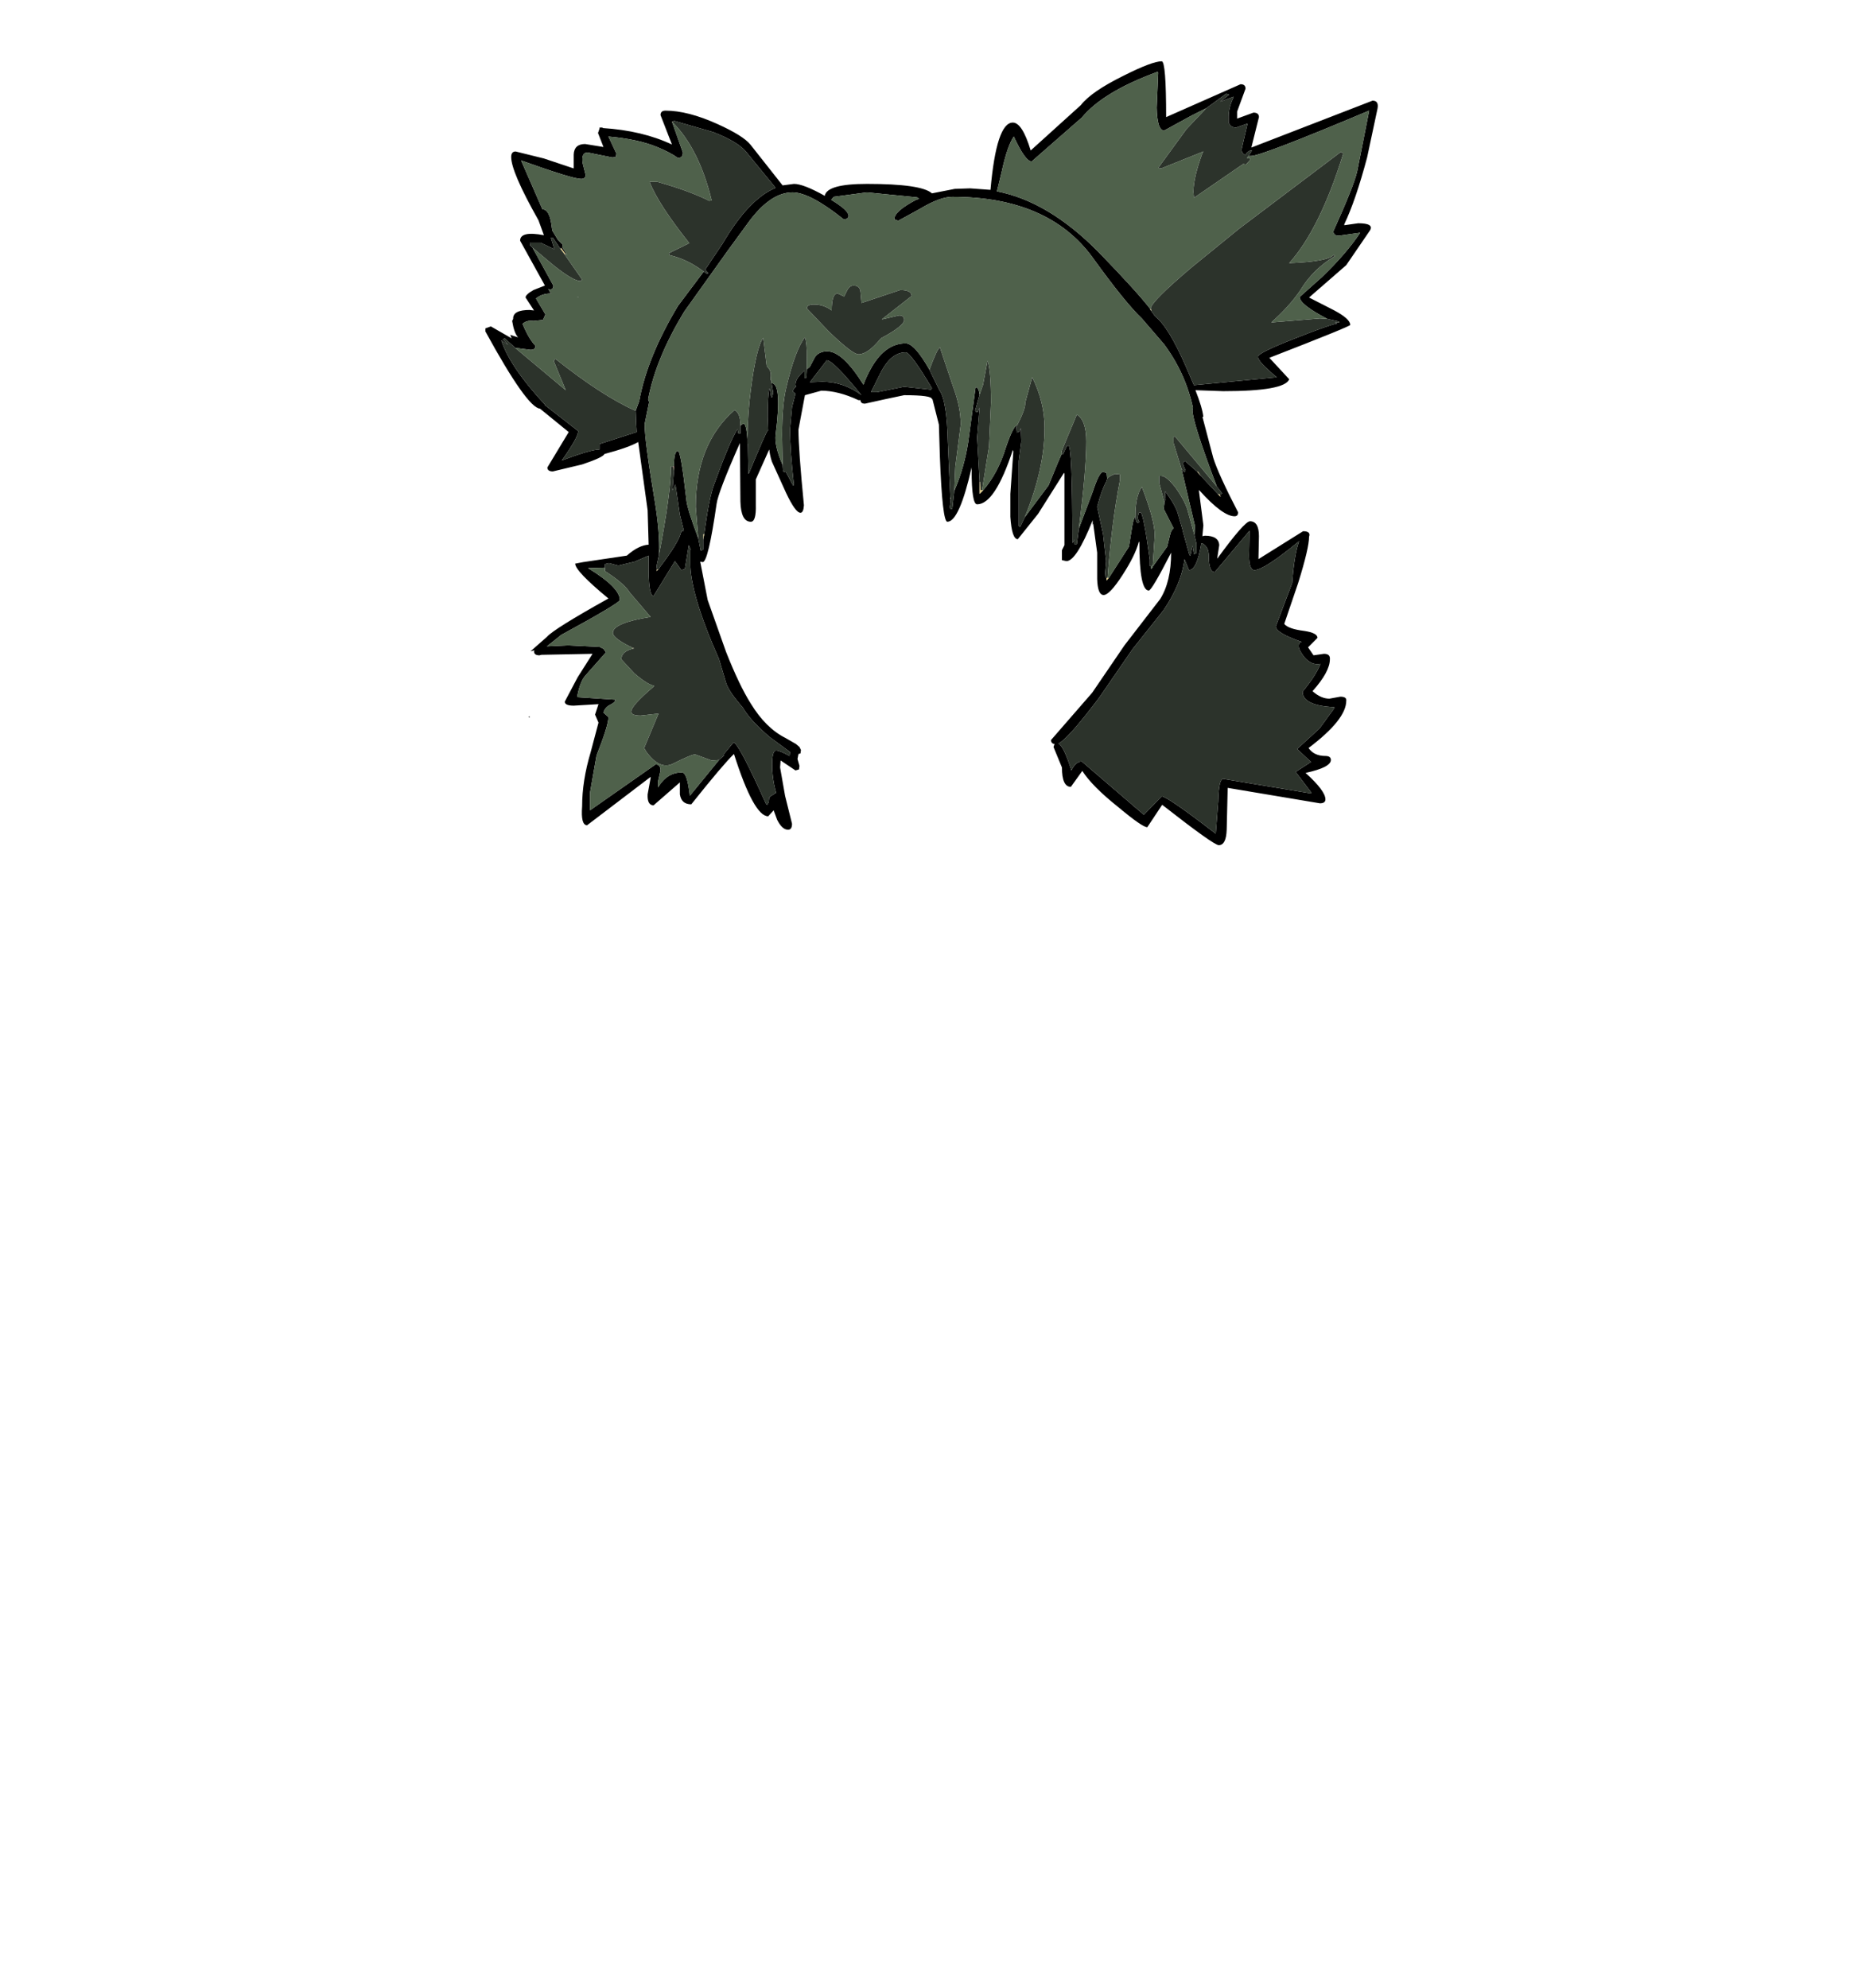 <?xml version="1.0" encoding="UTF-8"?>
<svg xmlns="http://www.w3.org/2000/svg" xmlns:xlink="http://www.w3.org/1999/xlink" width="296px" height="318px" viewBox="0 0 296 318" version="1.1">
<g id="surface1">
<path style=" stroke:none;fill-rule:evenodd;fill:rgb(0%,0%,0%);fill-opacity:1;" d="M 120.055 23.117 L 125.215 29.656 L 127.039 29.418 C 128.047 29.418 129.688 30.055 131.965 31.328 C 132.176 30.055 134.426 29.418 138.711 29.418 C 144.535 29.418 148 29.922 149.113 30.93 L 152.762 30.215 L 155.223 30.133 L 158.48 30.371 C 159.113 23.199 160.305 19.609 162.051 19.609 C 163.059 19.609 164.012 21.098 164.91 24.074 L 172.93 16.82 C 174.039 15.387 176.316 13.816 179.758 12.117 C 182.824 10.574 184.863 9.805 185.871 9.805 C 186.344 9.805 186.582 12.781 186.582 18.734 L 198.492 13.473 C 199.023 13.473 199.285 13.711 199.285 14.191 L 197.938 17.855 L 197.938 18.973 L 200.555 18.016 C 201.137 18.016 201.43 18.254 201.43 18.734 L 200.238 23.516 L 200.238 23.598 L 219.609 16.102 C 220.297 16.102 220.562 16.527 220.402 17.379 L 218.738 25.191 C 217.52 29.762 216.301 33.324 215.086 35.875 L 215.086 36.031 L 217.309 35.715 C 219 35.715 219.637 36.086 219.215 36.832 L 215.402 42.41 L 209.449 47.594 L 213.496 49.664 C 215.191 50.57 216.039 51.34 216.039 51.977 C 216.039 52.137 211.723 53.891 203.098 57.238 L 206.273 60.668 C 205.797 61.941 202.277 62.578 195.715 62.578 L 191.27 62.422 C 192.008 64.281 192.434 65.715 192.539 66.727 L 192.379 66.645 L 194.125 73.262 C 194.656 74.961 195.977 77.859 198.094 81.953 C 198.094 82.375 197.91 82.59 197.539 82.59 C 196.27 82.59 194.391 81.207 191.902 78.445 L 191.824 78.445 L 192.539 84.023 L 192.379 85.777 L 192.777 85.699 C 194.258 85.699 195.027 86.203 195.078 87.211 L 194.762 89.285 L 194.762 89.367 C 197.672 85.379 199.418 83.387 200 83.387 C 200.953 83.387 201.43 84.184 201.43 85.777 L 201.352 89.445 L 208.496 84.98 C 209.344 84.98 209.66 85.273 209.449 85.859 C 209.449 87.078 208.867 89.551 207.703 93.273 L 205.48 99.809 C 205.902 100.34 206.961 100.711 208.652 100.926 C 210.082 101.137 210.797 101.508 210.797 102.039 L 209.289 103.555 L 210.164 104.832 L 211.828 104.59 C 212.52 104.59 212.836 104.883 212.781 105.469 C 212.781 106.797 211.855 108.496 210.004 110.57 C 210.902 111.367 211.805 111.766 212.703 111.766 L 214.449 111.449 C 215.137 111.449 215.457 111.66 215.402 112.086 C 215.402 114.105 213.391 116.629 209.367 119.66 C 209.949 120.508 210.852 120.934 212.066 120.934 C 212.648 120.934 212.941 121.148 212.941 121.57 C 212.941 122.367 211.59 123.059 208.891 123.645 C 211.008 125.559 212.066 126.965 212.066 127.871 C 212.066 128.293 211.777 128.508 211.195 128.508 L 196.43 126.035 L 196.27 132.734 C 196.215 134.379 195.793 135.203 195 135.203 C 194.469 135.203 191.453 133.051 185.949 128.746 L 183.566 132.332 C 183.039 132.332 181.504 131.27 178.961 129.145 C 176.156 126.914 174.227 124.973 173.168 123.324 L 171.34 125.875 C 170.387 125.875 169.91 124.84 169.91 122.77 L 168.562 119.5 L 168.723 119.02 C 168.352 118.969 168.164 118.754 168.164 118.383 L 174.754 110.809 L 179.914 103.238 L 185.633 95.824 C 186.797 93.961 187.379 91.492 187.379 88.41 C 185.312 92.449 184.121 94.469 183.805 94.469 C 182.801 94.469 182.297 91.891 182.297 86.734 L 182.219 86.656 C 181.848 88.09 180.973 89.871 179.598 91.996 C 178.223 94.121 177.215 95.184 176.582 95.184 C 175.945 95.184 175.602 94.336 175.547 92.633 L 175.547 88.41 L 174.914 83.785 L 174.832 83.945 L 174.832 83.227 C 173.086 87.586 171.684 89.766 170.625 89.766 L 169.91 89.605 L 169.91 88.012 L 170.309 87.211 L 170.309 75.734 L 170.23 75.652 L 166.102 82.191 L 162.848 86.258 C 162.211 86.258 161.812 85.059 161.656 82.668 L 161.656 79 L 162.133 72.227 L 162.051 71.988 C 160.148 77.781 158.242 80.676 156.336 80.676 C 155.754 80.676 155.461 78.844 155.461 75.176 L 155.461 74.777 C 154.141 80.57 152.844 83.465 151.574 83.465 C 151.043 83.465 150.645 80.012 150.383 73.102 L 150.223 67.922 L 149.191 63.855 L 149.113 63.855 C 149.113 63.43 147.629 63.219 144.664 63.219 L 141.648 63.855 L 138.395 64.574 C 137.918 64.574 137.68 64.387 137.68 64.016 L 137.363 64.016 C 135.191 63.004 133.207 62.5 131.406 62.5 L 128.789 63.219 L 127.754 68.719 C 127.754 70.844 128.047 74.883 128.629 80.836 C 128.574 81.633 128.391 82.031 128.074 82.031 C 127.543 82.031 126.777 80.969 125.77 78.844 L 123.707 74.297 C 123.441 73.82 123.23 73.023 123.07 71.906 L 120.93 76.691 L 120.93 80.754 C 120.98 82.562 120.715 83.465 120.133 83.465 C 119.074 83.465 118.52 82.375 118.465 80.199 L 118.387 70.871 C 116.059 76.133 114.816 79.375 114.656 80.598 C 113.758 86.812 113.016 89.922 112.434 89.922 L 112.035 89.844 L 113.227 95.98 L 116.164 104.273 C 117.594 107.887 118.918 110.648 120.133 112.562 C 121.723 115.168 123.574 117 125.691 118.062 L 127.359 119.02 L 127.914 119.5 L 128.152 119.977 L 128.074 120.535 L 127.754 120.613 L 127.598 121.414 L 127.914 122.527 L 127.836 123.086 L 127.277 123.246 L 124.898 121.652 L 124.816 122.77 L 125.613 127.312 L 126.723 131.777 C 126.723 132.414 126.512 132.734 126.09 132.734 C 125.453 132.734 124.871 132.199 124.34 131.137 L 123.785 129.625 L 122.914 130.582 C 121.379 130.582 119.551 127.258 117.434 120.613 C 116.27 121.73 113.996 124.414 110.605 128.668 C 109.547 128.668 108.941 128.137 108.781 127.074 L 108.781 125.16 L 104.574 128.828 C 103.887 128.828 103.566 128.242 103.621 127.074 L 104.098 124.441 L 104.098 124.281 L 93.934 132.016 C 93.246 132.016 92.984 131.004 93.141 128.984 C 93.141 126.273 93.59 123.406 94.492 120.375 L 95.762 115.594 L 95.207 114.316 L 95.762 112.645 L 91.793 112.883 C 90.84 112.883 90.363 112.668 90.363 112.246 L 92.426 108.34 L 94.809 104.59 L 86.633 104.75 L 86.312 104.832 C 85.73 104.832 85.441 104.617 85.441 104.191 L 85.52 104.035 L 84.883 104.191 L 87.504 101.883 C 88.246 101.031 91.527 98.984 97.348 95.742 C 93.805 92.82 92.031 90.961 92.031 90.164 L 93.301 89.922 L 100.285 88.887 C 101.555 87.77 102.723 87.188 103.781 87.133 L 103.621 81.633 L 102.113 70.711 C 101.105 71.297 99.309 71.934 96.715 72.625 C 96.555 72.996 95.363 73.555 93.141 74.297 L 88.457 75.414 C 87.875 75.414 87.582 75.203 87.582 74.777 L 90.996 69.117 L 86.395 65.371 C 85.016 65.262 82.105 61.145 77.66 53.012 L 77.66 52.535 L 78.535 52.215 L 81.867 54.129 L 81.629 53.57 L 82.898 53.969 C 82.477 53.543 82.16 52.668 81.945 51.34 L 82.105 51.02 L 82.105 50.941 C 82.105 50.035 82.98 49.586 84.727 49.586 L 85.441 49.664 L 84.09 47.594 C 84.09 47.273 84.516 46.875 85.359 46.398 L 87.188 45.68 L 83.219 38.504 C 83.219 37.441 84.488 37.148 87.027 37.629 L 86.156 35.234 C 83.242 30.082 81.789 26.707 81.789 25.113 C 81.789 24.527 82.027 24.234 82.504 24.234 L 87.027 25.352 L 91.793 26.945 L 91.793 24.715 C 91.844 23.598 92.453 23.039 93.617 23.039 L 96.555 23.516 L 95.684 21.285 L 95.922 20.566 L 95.922 20.406 L 96.395 20.406 L 96.477 20.488 C 100.656 20.754 104.336 21.629 107.512 23.117 L 105.684 18.414 C 105.684 17.938 105.949 17.699 106.48 17.699 C 108.859 17.699 111.641 18.414 114.816 19.852 C 117.516 21.074 119.262 22.16 120.055 23.117 M 112.594 43.445 L 113.066 43.766 L 113.387 43.688 L 113.305 43.688 L 112.828 43.129 L 115.609 38.984 C 118.414 34.199 121.246 31.223 124.102 30.055 L 119.34 24.234 C 118.441 23.172 116.695 22.137 114.102 21.125 L 107.988 19.371 L 107.75 19.371 L 107.668 19.453 L 107.512 19.453 L 109.258 24.395 C 109.258 24.98 108.992 25.27 108.465 25.27 C 107.668 24.688 106.559 24.102 105.129 23.516 C 103.066 22.668 100.473 22.109 97.348 21.844 L 98.621 24.555 L 98.539 25.113 L 97.984 25.191 L 94.016 24.395 C 93.328 24.395 93.062 24.953 93.219 26.066 L 93.695 27.98 C 93.695 28.406 93.457 28.621 92.984 28.621 C 92.082 28.621 88.879 27.637 83.375 25.668 L 86.789 33.48 C 87.582 33.48 88.086 34.465 88.297 36.434 L 88.379 36.91 L 89.25 38.344 L 90.047 39.141 L 89.965 39.539 L 90.758 40.816 L 90.52 40.578 L 90.441 40.578 L 89.809 39.699 L 89.648 39.781 L 88.457 38.027 L 88.141 38.027 L 88.695 39.859 L 86.473 38.824 L 84.805 38.824 L 84.883 38.984 L 84.805 39.223 L 85.203 39.621 L 88.535 45.68 C 88.535 46.105 88.352 46.316 87.98 46.316 L 87.742 46.238 L 88.141 46.953 C 87.188 46.953 86.395 47.219 85.758 47.75 L 87.266 50.305 L 86.871 51.18 L 85.359 51.34 C 84.621 51.234 84.039 51.391 83.613 51.816 C 84.301 53.465 84.992 54.633 85.68 55.324 C 85.68 55.75 85.414 55.965 84.883 55.965 L 82.422 55.645 L 82.344 55.562 L 80.758 54.129 L 80.438 54.289 L 81.312 55.164 L 80.199 54.449 C 81.152 57.316 83.48 60.746 87.188 64.73 L 87.188 64.812 L 92.508 68.957 C 92.508 69.648 91.633 71.215 89.887 73.66 C 93.008 72.492 95.02 71.906 95.922 71.906 L 95.922 71.031 L 101.875 69.117 L 101.793 67.762 L 101.715 65.688 L 102.27 64.176 C 103.117 59.496 105.184 54.422 108.465 48.949 L 112.594 43.445 M 194.68 77.805 C 192.09 70.949 190.793 66.883 190.793 65.609 L 190.871 65.211 C 190.078 61.543 188.543 58.168 186.266 55.086 L 182.695 50.941 C 180.945 49.293 178.328 46.051 174.832 41.215 C 170.125 34.73 162.633 31.488 152.367 31.488 C 151.043 31.488 149.324 32.125 147.207 33.402 L 143.715 35.316 L 143.078 35.078 C 143.078 34.227 144.242 33.191 146.57 31.969 L 147.047 31.809 L 146.73 31.57 L 138.711 30.773 L 133.391 31.488 L 132.996 31.969 C 134.848 33.082 135.773 33.934 135.773 34.52 C 135.773 34.891 135.508 35.078 134.98 35.078 C 131.383 32.207 128.656 30.773 126.805 30.773 C 124.473 30.773 122.145 32.34 119.816 35.477 L 116.324 40.258 L 109.496 49.824 C 106.48 54.766 104.547 59.445 103.699 63.855 L 103.859 64.332 L 103.145 67.84 C 103.145 69.648 103.672 73.688 104.73 79.957 C 105.312 83.465 105.551 86.391 105.445 88.727 L 105.051 90.562 L 105.129 91.039 L 105.051 91.359 L 105.289 91.117 L 105.445 91.039 L 105.527 90.801 C 107.645 88.035 108.809 86.098 109.02 84.98 L 109.418 84.902 L 108.781 82.352 L 108.066 77.488 L 107.59 78.445 L 107.828 75.414 L 107.828 74.617 C 107.828 72.969 108.039 72.145 108.465 72.145 C 108.781 72.145 109.23 74.723 109.812 79.879 C 109.867 80.781 110.5 82.855 111.719 86.098 L 112.117 88.09 L 112.512 87.93 L 112.512 86.336 L 112.672 85.461 C 113.199 81.527 113.73 78.867 114.258 77.488 C 115.898 72.969 117.145 70.02 117.992 68.637 L 118.148 69.355 L 118.465 69.355 L 118.465 68.082 L 118.941 67.762 C 119.262 67.762 119.473 68.586 119.578 70.234 L 119.578 70.949 L 119.656 71.188 L 119.738 75.734 L 119.738 75.812 L 119.816 75.734 C 121.723 71.164 122.727 68.879 122.832 68.879 L 122.914 68.879 L 122.832 66.645 C 122.832 64.52 122.914 63.031 123.07 62.18 L 123.152 62.18 L 123.391 63.535 L 123.547 63.535 L 123.707 62.82 L 123.469 61.305 C 124.578 61.305 124.793 64.043 124.102 69.516 C 123.945 70.684 124.316 72.305 125.215 74.379 L 125.293 75.414 L 125.531 75.492 L 125.691 75.414 L 126.883 77.648 L 127.039 77.648 C 126.617 73.98 126.406 70.977 126.406 68.637 L 126.723 65.129 L 127.277 62.977 L 126.883 62.66 C 126.883 62.34 127.039 62.074 127.359 61.863 L 127.277 61.543 C 127.277 60.852 127.754 60.109 128.707 59.312 L 128.707 60.426 L 129.027 60.426 L 129.105 59.07 L 129.582 58.672 L 130.375 57.16 C 130.797 56.52 131.461 56.203 132.359 56.203 C 134 56.203 135.934 57.984 138.156 61.543 C 138.422 60.746 138.871 59.789 139.504 58.672 C 140.988 56.176 142.785 54.926 144.902 54.926 C 145.855 54.926 147.125 56.336 148.715 59.152 L 150.301 62.422 C 151.098 63.484 151.547 66.246 151.652 70.711 L 152.051 79.641 L 152.051 79.879 L 152.129 79.719 L 151.969 81.152 L 152.051 81.473 L 152.367 81.395 L 152.684 78.523 C 153.742 76.078 154.484 73.5 154.906 70.789 L 156.098 61.941 C 156.414 61.941 156.629 62.34 156.734 63.137 L 156.02 65.688 L 156.098 65.848 L 156.414 65.93 L 156.734 65.211 L 156.336 69.992 L 156.734 77.008 L 156.734 79 L 157.289 78.445 C 158.875 76.637 160.094 74.352 160.941 71.586 C 161.734 69.25 162.344 68.055 162.766 68 L 162.609 68.238 L 162.688 69.195 L 163.086 69.035 L 163.324 68.48 L 163.402 70.633 L 163.004 73.742 L 163.004 84.105 L 163.086 84.023 L 163.004 84.184 L 163.242 84.262 L 163.957 82.75 L 167.77 77.648 L 169.277 73.98 L 169.91 72.543 L 170.07 72.703 L 170.707 71.348 L 170.945 71.27 C 171.367 71.27 171.578 76.426 171.578 86.734 L 171.578 86.812 L 171.66 86.812 L 171.898 86.336 L 171.898 87.055 L 172.293 87.055 L 172.609 84.582 L 174.832 78.684 C 175.523 76.559 176.078 75.492 176.5 75.492 L 177.059 75.652 L 177.137 76.531 L 177.137 76.609 L 177.059 76.93 C 176.527 77.887 176.023 79.266 175.547 81.074 L 176.5 85.461 L 176.977 89.766 L 176.82 91.676 L 176.898 92.473 L 177.059 92.473 L 177.059 92.871 L 177.375 92.473 L 177.453 92.395 L 180.629 87.453 L 181.184 84.023 C 181.293 83.387 181.449 82.906 181.66 82.59 C 181.66 83.172 181.793 83.547 182.059 83.707 L 182.297 83.465 C 182.031 83.148 182.004 82.668 182.219 82.031 L 182.457 81.953 C 182.773 81.953 183.277 84.477 183.965 89.523 L 183.965 90.562 L 184.121 90.562 L 184.203 91.039 L 184.441 90.719 L 184.441 90.641 L 186.742 87.453 L 187.219 85.539 C 187.324 85.059 187.512 84.715 187.773 84.504 L 186.188 81.395 L 186.344 80.199 L 186.344 80.117 L 186.504 79.957 L 186.426 79.48 L 186.426 78.602 L 186.504 78.684 C 187.617 80.223 188.277 81.418 188.488 82.27 L 189.043 84.184 L 189.203 84.742 L 189.203 84.82 L 190.316 88.809 L 190.473 88.887 L 190.793 87.293 L 191.031 88.648 L 191.426 88.488 L 191.426 86.973 L 191.109 85.617 L 191.188 84.105 L 189.043 75.016 L 189.441 75.492 L 189.68 75.414 L 189.68 75.254 L 189.203 74.059 L 189.602 73.742 L 191.586 75.492 L 192.141 76.133 L 194.84 79 L 195.316 79.48 L 195.156 79.082 L 195.316 79.082 L 195.555 78.922 L 194.68 77.805 M 193.016 17.301 L 190.633 18.496 L 186.266 20.887 C 185.523 20.887 185.129 19.664 185.074 17.219 L 185.312 11.641 L 185.234 11.48 C 179.414 13.605 175.363 16.051 173.086 18.812 L 165.07 25.828 C 164.383 25.828 163.43 24.5 162.211 21.844 C 161.523 22.801 160.859 24.738 160.227 27.664 L 159.512 30.613 C 165.016 31.676 170.441 34.918 175.785 40.34 C 179.809 44.484 182.562 47.512 184.043 49.426 L 184.043 49.504 L 184.203 49.746 L 184.836 50.621 C 186.266 51.738 187.906 54.422 189.758 58.672 L 191.031 61.621 L 204.289 60.348 C 202.277 58.699 201.27 57.609 201.27 57.078 C 201.27 56.652 203.254 55.672 207.227 54.129 C 210.719 52.746 212.969 51.949 213.973 51.738 L 213.578 51.578 L 214.289 51.578 L 214.211 51.418 L 212.387 51.02 C 209.422 49.48 207.941 48.309 207.941 47.512 L 211.512 44.324 C 214.16 41.773 216.195 39.406 217.625 37.23 L 214.211 37.707 C 213.629 37.707 213.34 37.469 213.34 36.988 C 215.508 32.207 216.777 29.02 217.148 27.422 L 219.055 17.777 L 219.055 17.699 C 207.57 22.535 201.27 24.953 200.16 24.953 L 199.762 24.953 L 200.316 24.074 C 199.949 24.023 199.578 24.262 199.207 24.793 C 198.836 24.582 198.652 24.289 198.652 23.914 L 199.605 19.77 L 197.777 20.406 C 197.145 20.406 196.746 20.117 196.586 19.531 L 196.586 18.656 C 196.586 17.645 196.852 16.609 197.379 15.547 L 197.379 15.465 L 195.238 16.262 L 196.668 15.148 L 196.191 14.988 L 193.016 17.301 M 199.605 19.77 L 199.605 19.691 L 199.605 19.77 M 217.625 37.23 L 217.785 37.148 L 217.625 37.23 M 207.859 86.574 C 204.102 89.656 201.723 91.199 200.715 91.199 C 200.133 91.199 199.844 90.402 199.844 88.809 L 199.922 84.902 L 194.363 91.52 C 193.73 91.52 193.41 90.668 193.41 88.965 C 193.41 88.012 193.094 87.344 192.457 86.973 L 192.219 86.895 C 191.742 89.766 191.082 91.199 190.234 91.199 L 189.52 89.445 C 189.203 92.051 188.094 94.758 186.188 97.578 L 181.184 103.875 L 175.867 111.605 C 172.531 116.02 170.363 118.461 169.355 118.941 C 169.938 119.262 170.625 120.695 171.422 123.246 C 171.898 122.289 172.453 121.812 173.086 121.812 L 183.012 130.34 L 185.871 127.391 C 186.453 127.391 189.336 129.383 194.523 133.371 L 194.918 128.188 C 194.973 125.797 195.238 124.602 195.715 124.602 L 209.688 126.914 L 209.844 126.832 L 207.305 123.484 L 209.766 121.891 L 207.543 119.816 L 211.117 116.551 L 213.496 113.281 L 213.496 113.121 C 210.109 112.961 208.418 112.137 208.418 110.648 C 209.898 108.844 210.852 107.355 211.273 106.188 C 210.32 106.398 209.449 106.027 208.652 105.07 C 208.07 104.324 207.781 103.742 207.781 103.316 C 207.781 102.996 207.941 102.785 208.258 102.68 C 205.504 101.723 204.129 100.898 204.129 100.207 L 206.75 93.273 C 206.961 90.297 207.332 88.062 207.859 86.574 L 207.859 86.496 L 207.859 86.574 M 149.113 62.102 C 146.836 58.273 145.434 56.363 144.902 56.363 C 143.262 56.363 141.859 57.582 140.695 60.027 L 139.348 62.738 L 140.301 62.738 L 144.664 61.863 L 148.953 62.34 L 149.113 62.102 M 131.566 61.066 C 133.844 61.066 135.934 61.781 137.84 63.219 C 134.82 59.496 132.969 57.637 132.281 57.637 L 129.582 61.145 L 131.566 61.066 M 110.527 87.93 L 110.211 87.211 L 109.574 91.039 L 109.02 91.199 L 107.988 89.766 L 104.574 95.344 C 103.992 95.344 103.727 93.512 103.781 89.844 L 103.781 88.887 L 101.555 89.844 L 98.938 90.48 L 97.43 90.082 L 96.793 90.242 L 96.793 90.801 L 94.094 90.879 C 97.48 92.953 99.176 94.652 99.176 95.98 C 99.176 96.301 96.051 98.16 89.809 101.562 L 87.504 103.395 L 90.918 103.238 L 95.922 103.477 L 96.555 103.793 L 96.953 104.352 L 93.777 107.941 C 93.141 108.578 92.664 109.746 92.348 111.449 L 92.348 111.527 L 98.461 111.926 C 98.461 112.191 98.195 112.457 97.668 112.723 C 97.086 112.988 96.715 113.414 96.555 114 L 97.348 114.715 C 97.348 115.621 96.715 117.664 95.445 120.855 L 94.41 126.754 L 94.41 129.625 L 104.891 122.289 C 105.422 122.289 105.684 122.609 105.684 123.246 L 105.289 125 L 105.289 125.957 C 106.242 124.363 107.512 123.566 109.098 123.566 C 109.68 123.566 110.105 124.812 110.367 127.312 L 115.055 121.57 L 115.848 120.855 L 115.766 120.695 L 117.355 118.781 C 117.883 118.781 119.633 122.078 122.594 128.668 L 122.754 128.746 L 122.992 128.348 L 123.07 127.629 L 123.07 127.551 C 123.336 127.34 123.629 127.152 123.945 126.992 L 123.945 126.914 L 124.023 126.914 L 124.184 126.832 C 123.758 125.344 123.547 123.832 123.547 122.289 C 123.547 120.801 123.758 120.059 124.184 120.059 C 124.555 120.059 125.27 120.348 126.328 120.934 L 126.406 120.297 L 123.152 117.906 C 121.035 116.098 119.605 114.531 118.863 113.203 C 117.328 111.449 116.43 110.117 116.164 109.215 L 115.055 105.469 C 111.93 98.398 110.395 93.219 110.449 89.922 L 110.449 87.93 L 110.605 87.93 L 110.527 87.93 M 92.348 47.434 L 92.586 47.594 L 92.508 47.594 L 92.348 47.434 M 84.566 114.715 L 84.727 114.555 L 84.727 114.797 L 84.566 114.715 "/>
<path style=" stroke:none;fill-rule:evenodd;fill:rgb(56.078%,47.843%,23.137%);fill-opacity:1;" d="M 107.668 19.453 L 107.59 19.531 L 107.512 19.453 L 107.668 19.453 M 214.211 51.578 L 214.211 51.418 L 214.289 51.578 L 214.211 51.578 M 190.316 88.809 L 190.473 88.887 L 190.316 88.809 M 209.688 126.914 L 209.844 126.832 L 209.688 126.914 M 156.812 77.09 L 156.734 77.09 L 156.734 77.008 L 156.812 77.09 M 101.637 65.688 L 101.715 65.688 L 101.637 65.688 "/>
<path style=" stroke:none;fill-rule:evenodd;fill:rgb(86.667%,78.824%,51.765%);fill-opacity:1;" d="M 89.648 39.781 L 89.809 39.699 L 90.441 40.578 L 90.363 40.738 L 89.648 39.781 M 157.129 78.363 L 157.289 78.445 L 156.734 79 L 156.734 77.09 L 156.812 77.09 L 156.891 78.445 L 157.129 78.363 M 177.137 76.531 L 177.137 76.609 L 177.137 76.531 M 177.215 92.395 L 177.375 92.473 L 177.059 92.871 L 177.059 92.473 L 177.215 92.395 M 186.344 80.199 L 186.266 80.199 L 186.344 80.117 L 186.344 80.199 M 195.156 79.082 L 195.316 79.48 L 194.84 79 L 195.156 79.082 M 192.141 76.133 L 191.586 75.492 L 191.664 75.414 L 192.141 76.133 M 192.539 24.312 L 192.539 24.234 L 192.539 24.312 M 211.195 41.934 L 211.195 42.012 L 211.195 41.934 M 184.203 49.746 L 184.043 49.504 L 184.121 49.348 L 184.203 49.586 L 184.203 49.746 M 140.379 52.773 L 140.301 52.855 L 140.379 52.773 M 152.051 79.641 L 152.129 79.641 L 152.129 79.719 L 152.051 79.641 M 107.75 74.777 L 107.828 74.777 L 107.828 75.336 L 107.75 74.777 M 112.672 85.461 L 112.512 86.336 L 112.512 85.461 L 112.672 85.461 M 105.289 91.117 L 105.051 91.359 L 105.129 91.039 L 105.289 91.117 M 101.238 103.637 L 101.477 103.715 L 101.16 103.793 L 101.238 103.637 M 163.086 84.023 L 163.004 84.105 L 163.004 84.023 L 163.086 84.023 M 89.41 58.355 L 89.41 58.434 L 89.332 58.355 L 89.41 58.355 "/>
<path style=" stroke:none;fill-rule:evenodd;fill:rgb(37.647%,21.961%,21.176%);fill-opacity:1;" d="M 90.441 40.578 L 90.52 40.578 L 90.363 40.738 L 90.441 40.578 M 184.043 49.426 L 184.121 49.348 L 184.043 49.504 L 184.043 49.426 M 107.75 74.777 L 107.828 74.777 L 107.75 74.777 "/>
<path style=" stroke:none;fill-rule:evenodd;fill:rgb(74.902%,36.471%,42.353%);fill-opacity:1;" d="M 107.668 74.617 L 107.828 74.617 L 107.828 74.777 L 107.75 74.777 L 107.668 74.617 "/>
<path style=" stroke:none;fill-rule:evenodd;fill:rgb(17.255%,20%,16.863%);fill-opacity:1;" d="M 107.668 19.453 L 107.75 19.371 L 107.988 19.371 L 114.102 21.125 C 116.695 22.137 118.441 23.172 119.34 24.234 L 124.102 30.055 C 121.246 31.223 118.414 34.199 115.609 38.984 L 112.828 43.129 L 113.305 43.688 L 113.387 43.688 L 113.066 43.766 L 112.594 43.445 C 110.844 42.117 109.02 41.242 107.113 40.816 L 107.035 40.496 L 110.289 38.902 C 106.957 34.703 104.84 31.438 103.938 29.098 L 105.207 29.098 C 108.598 30.055 111.348 31.062 113.465 32.125 L 113.863 32.047 C 112.539 26.574 110.449 22.402 107.59 19.531 L 107.668 19.453 M 101.715 65.688 L 101.793 67.762 L 101.875 69.117 L 95.922 71.031 L 95.922 71.906 C 95.02 71.906 93.008 72.492 89.887 73.66 C 91.633 71.215 92.508 69.648 92.508 68.957 L 87.188 64.812 L 87.188 64.73 C 83.48 60.746 81.152 57.316 80.199 54.449 L 81.312 55.164 L 80.438 54.289 L 80.758 54.129 L 82.344 55.562 L 82.422 55.645 L 90.52 62.422 L 88.617 57.797 L 88.617 57.715 L 88.855 57.398 C 93.883 61.383 98.145 64.148 101.637 65.688 L 101.715 65.688 M 85.203 39.621 L 84.805 39.223 L 84.883 38.984 L 84.805 38.824 L 86.473 38.824 L 88.695 39.859 L 88.141 38.027 L 88.457 38.027 L 89.648 39.781 L 90.363 40.738 L 93.141 44.723 L 92.902 44.961 C 92.109 44.961 90.652 44.109 88.535 42.41 L 85.203 39.621 M 105.445 88.727 C 106.719 82.137 107.352 77.434 107.352 74.617 L 107.668 74.617 L 107.75 74.777 L 107.828 75.336 L 107.828 75.414 L 107.59 78.445 L 108.066 77.488 L 108.781 82.352 L 109.418 84.902 L 109.02 84.98 C 108.809 86.098 107.645 88.035 105.527 90.801 L 105.445 91.039 L 105.289 91.117 L 105.129 91.039 L 105.051 90.562 L 105.445 88.727 M 111.719 86.098 L 111.32 81.074 C 111.32 74.379 113.387 69.223 117.516 65.609 C 118.148 65.875 118.465 66.699 118.465 68.082 L 118.465 69.355 L 118.148 69.355 L 117.992 68.637 C 117.145 70.02 115.898 72.969 114.258 77.488 C 113.73 78.867 113.199 81.527 112.672 85.461 L 112.512 85.461 L 112.512 87.93 L 112.117 88.09 L 111.719 86.098 M 119.578 70.234 C 119.633 67.309 119.816 64.68 120.133 62.34 C 120.715 57.824 121.379 55.059 122.117 54.051 L 122.676 58.594 C 123.203 59.02 123.414 59.629 123.309 60.426 L 123.309 60.824 L 123.391 60.824 L 123.469 61.305 L 123.707 62.82 L 123.547 63.535 L 123.391 63.535 L 123.152 62.18 L 123.07 62.18 C 122.914 63.031 122.832 64.52 122.832 66.645 L 122.914 68.879 L 122.832 68.879 C 122.727 68.879 121.723 71.164 119.816 75.734 L 119.738 75.734 L 119.656 71.188 L 119.578 70.949 L 119.578 70.234 M 125.215 74.379 L 125.137 69.594 C 125.137 66.246 125.375 63.641 125.852 61.781 C 126.805 57.848 127.781 55.246 128.789 53.969 C 129 54.5 129.105 55.59 129.105 57.238 L 129.105 59.07 L 129.027 60.426 L 128.707 60.426 L 128.707 59.312 C 127.754 60.109 127.277 60.852 127.277 61.543 L 127.359 61.863 C 127.039 62.074 126.883 62.34 126.883 62.66 L 127.277 62.977 L 126.723 65.129 L 126.406 68.637 C 126.406 70.977 126.617 73.98 127.039 77.648 L 126.883 77.648 L 125.691 75.414 L 125.531 75.492 L 125.293 75.414 L 125.215 74.379 M 148.715 59.152 C 149.508 56.973 150.062 55.777 150.383 55.562 L 152.523 61.941 C 153.32 64.066 153.715 66.062 153.715 67.922 L 152.844 74.695 L 152.684 78.523 L 152.367 81.395 L 152.051 81.473 L 151.969 81.152 L 152.129 79.719 L 152.129 79.641 L 152.051 79.641 L 151.652 70.711 C 151.547 66.246 151.098 63.484 150.301 62.422 L 148.715 59.152 M 156.734 63.137 L 157.289 61.543 L 158.004 57.715 C 158.375 58.781 158.559 61.012 158.559 64.414 L 158.242 71.43 L 157.129 78.363 L 156.891 78.445 L 156.812 77.09 L 156.734 77.008 L 156.336 69.992 L 156.734 65.211 L 156.414 65.93 L 156.098 65.848 L 156.02 65.688 L 156.734 63.137 M 162.766 68 C 163.668 66.246 164.09 65.051 164.035 64.414 L 165.148 60.348 C 166.473 63.004 167.133 65.715 167.133 68.48 C 167.133 72.836 166.074 77.594 163.957 82.75 L 163.242 84.262 L 163.004 84.184 L 163.086 84.023 L 163.004 84.023 L 163.004 73.742 L 163.402 70.633 L 163.324 68.48 L 163.086 69.035 L 162.688 69.195 L 162.609 68.238 L 162.766 68 M 169.91 72.543 L 169.832 72.227 L 172.293 66.328 C 173.301 66.91 173.801 68.348 173.801 70.633 C 173.801 73.715 173.406 78.363 172.609 84.582 L 172.293 87.055 L 171.898 87.055 L 171.898 86.336 L 171.66 86.812 L 171.578 86.734 C 171.578 76.426 171.367 71.27 170.945 71.27 L 170.707 71.348 L 170.07 72.703 L 169.91 72.543 M 177.137 76.609 C 177.188 76.398 177.613 76.133 178.406 75.812 L 179.199 75.895 L 179.199 76.77 C 178.301 81.395 177.641 86.602 177.215 92.395 L 177.059 92.473 L 176.898 92.473 L 176.82 91.676 L 176.977 89.766 L 176.5 85.461 L 175.547 81.074 C 176.023 79.266 176.527 77.887 177.059 76.93 L 177.137 76.609 M 181.66 82.59 L 181.66 82.508 C 181.66 80.438 182.004 78.895 182.695 77.887 C 184.07 81.445 184.758 84.023 184.758 85.617 L 184.441 90.402 L 184.359 90.562 L 183.965 90.562 L 183.965 89.523 C 183.277 84.477 182.773 81.953 182.457 81.953 L 182.219 82.031 C 182.004 82.668 182.031 83.148 182.297 83.465 L 182.059 83.707 C 181.793 83.547 181.66 83.172 181.66 82.59 M 186.266 80.199 L 185.473 77.246 L 185.473 76.211 L 185.551 76.133 L 185.789 76.133 C 186.371 76.133 187.164 76.797 188.172 78.125 C 189.07 79.398 189.68 80.543 189.996 81.555 L 191.109 85.617 L 191.426 86.973 L 191.426 88.488 L 191.031 88.648 L 190.793 87.293 L 190.473 88.887 L 190.316 88.809 L 189.203 84.82 L 189.203 84.742 L 189.043 84.184 L 188.488 82.27 C 188.277 81.418 187.617 80.223 186.504 78.684 L 186.426 78.602 L 186.426 79.48 L 186.504 79.957 L 186.344 80.117 L 186.266 80.199 M 189.043 75.016 L 187.773 70.871 L 187.773 69.914 L 188.012 69.836 L 194.68 77.805 L 195.555 78.922 L 195.316 79.082 L 195.156 79.082 L 194.84 79 L 192.141 76.133 L 191.664 75.414 L 191.586 75.492 L 189.602 73.742 L 189.203 74.059 L 189.68 75.254 L 189.68 75.414 L 189.441 75.492 L 189.043 75.016 M 184.121 49.348 C 184.121 48.656 186.32 46.449 190.711 42.73 L 198.254 36.59 L 214.527 24.312 L 214.926 24.555 C 212.438 32.578 209.555 38.426 206.273 42.09 C 210.453 41.934 212.836 41.48 213.418 40.738 L 213.578 40.977 C 211.246 42.359 209.395 44.191 208.02 46.477 C 206.906 48.125 205.371 49.824 203.414 51.578 L 211.195 50.941 L 212.387 51.02 L 214.211 51.418 L 214.211 51.578 L 213.578 51.578 L 213.973 51.738 C 212.969 51.949 210.719 52.746 207.227 54.129 C 203.254 55.672 201.27 56.652 201.27 57.078 C 201.27 57.609 202.277 58.699 204.289 60.348 L 191.031 61.621 L 189.758 58.672 C 187.906 54.422 186.266 51.738 184.836 50.621 L 184.203 49.746 L 184.203 49.586 L 184.121 49.348 M 199.762 24.953 L 199.523 25.27 L 199.605 25.352 L 199.922 25.27 L 200.082 25.512 L 199.367 26.309 L 198.891 26.227 L 198.652 26.465 L 198.57 26.465 L 191.031 31.648 L 190.949 30.691 C 190.949 29.152 191.453 27.023 192.457 24.312 L 192.539 24.312 L 192.539 24.234 L 185.789 26.945 L 185.312 26.867 L 189.84 20.648 L 193.016 17.301 L 196.191 14.988 L 196.668 15.148 L 195.238 16.262 L 197.379 15.465 L 197.379 15.547 C 196.852 16.609 196.586 17.645 196.586 18.656 L 196.586 19.531 C 196.746 20.117 197.145 20.406 197.777 20.406 L 199.605 19.77 L 198.652 23.914 C 198.652 24.289 198.836 24.582 199.207 24.793 C 199.578 24.262 199.949 24.023 200.316 24.074 L 199.762 24.953 M 211.195 41.934 L 211.195 42.012 L 211.195 41.934 M 209.688 126.914 L 195.715 124.602 C 195.238 124.602 194.973 125.797 194.918 128.188 L 194.523 133.371 C 189.336 129.383 186.453 127.391 185.871 127.391 L 183.012 130.34 L 173.086 121.812 C 172.453 121.812 171.898 122.289 171.422 123.246 C 170.625 120.695 169.938 119.262 169.355 118.941 C 170.363 118.461 172.531 116.02 175.867 111.605 L 181.184 103.875 L 186.188 97.578 C 188.094 94.758 189.203 92.051 189.52 89.445 L 190.234 91.199 C 191.082 91.199 191.742 89.766 192.219 86.895 L 192.457 86.973 C 193.094 87.344 193.41 88.012 193.41 88.965 C 193.41 90.668 193.73 91.52 194.363 91.52 L 199.922 84.902 L 199.844 88.809 C 199.844 90.402 200.133 91.199 200.715 91.199 C 201.723 91.199 204.102 89.656 207.859 86.574 C 207.332 88.062 206.961 90.297 206.75 93.273 L 204.129 100.207 C 204.129 100.898 205.504 101.723 208.258 102.68 C 207.941 102.785 207.781 102.996 207.781 103.316 C 207.781 103.742 208.07 104.324 208.652 105.07 C 209.449 106.027 210.32 106.398 211.273 106.188 C 210.852 107.355 209.898 108.844 208.418 110.648 C 208.418 112.137 210.109 112.961 213.496 113.121 L 213.496 113.281 L 211.117 116.551 L 207.543 119.816 L 209.766 121.891 L 207.305 123.484 L 209.844 126.832 L 209.688 126.914 M 140.379 52.773 L 140.301 52.855 L 140.379 52.773 M 144.031 46.398 C 145.246 46.398 145.855 46.715 145.855 47.352 L 141.172 51.02 L 141.094 51.102 L 143.871 50.461 C 144.402 50.461 144.664 50.703 144.664 51.18 C 144.664 51.816 143.422 52.801 140.934 54.129 C 139.559 55.828 138.367 56.68 137.363 56.68 C 136.727 56.68 135.164 55.484 132.676 53.094 L 129.105 49.348 C 129.105 48.922 129.477 48.707 130.215 48.707 C 131.273 48.707 132.227 49.027 133.074 49.664 C 133.074 47.859 133.391 46.953 134.027 46.953 L 135.059 47.434 L 135.535 46.477 C 135.801 45.945 136.145 45.68 136.566 45.68 C 137.254 45.68 137.625 46.023 137.68 46.715 L 137.84 48.469 L 144.031 46.398 M 149.113 62.102 L 148.953 62.34 L 144.664 61.863 L 140.301 62.738 L 139.348 62.738 L 140.695 60.027 C 141.859 57.582 143.262 56.363 144.902 56.363 C 145.434 56.363 146.836 58.273 149.113 62.102 M 131.566 61.066 L 129.582 61.145 L 132.281 57.637 C 132.969 57.637 134.82 59.496 137.84 63.219 C 135.934 61.781 133.844 61.066 131.566 61.066 M 96.793 90.801 L 96.793 90.242 L 97.43 90.082 L 98.938 90.48 L 101.555 89.844 L 103.781 88.887 L 103.781 89.844 C 103.727 93.512 103.992 95.344 104.574 95.344 L 107.988 89.766 L 109.02 91.199 L 109.574 91.039 L 110.211 87.211 L 110.527 87.93 L 110.449 87.93 L 110.449 89.922 C 110.395 93.219 111.93 98.398 115.055 105.469 L 116.164 109.215 C 116.43 110.117 117.328 111.449 118.863 113.203 C 119.605 114.531 121.035 116.098 123.152 117.906 L 126.406 120.297 L 126.328 120.934 C 125.27 120.348 124.555 120.059 124.184 120.059 C 123.758 120.059 123.547 120.801 123.547 122.289 C 123.547 123.832 123.758 125.344 124.184 126.832 L 124.023 126.914 L 123.945 126.914 L 123.945 126.992 C 123.629 127.152 123.336 127.34 123.07 127.551 L 123.07 127.629 L 122.992 128.348 L 122.754 128.746 L 122.594 128.668 C 119.633 122.078 117.883 118.781 117.355 118.781 L 115.766 120.695 L 115.848 120.855 L 115.055 121.57 L 113.863 121.652 L 111.242 120.695 C 110.926 120.641 109.707 121.148 107.59 122.211 C 106.215 122.848 104.812 122.184 103.383 120.215 L 103.066 119.66 L 105.367 114.156 L 102.508 114.477 C 101.504 114.477 101 114.266 101 113.84 C 101 113.203 102.191 111.871 104.574 109.852 L 104.652 109.695 C 103.965 109.586 102.906 108.922 101.477 107.699 L 99.414 105.469 C 99.414 104.672 99.996 104.113 101.16 103.793 L 101.477 103.715 L 101.238 103.637 C 99.121 102.625 98.062 101.828 98.062 101.242 C 98.062 100.18 100.074 99.332 104.098 98.691 L 100.762 94.785 C 100.18 93.828 98.855 92.688 96.793 91.359 L 96.793 90.801 M 89.41 58.355 L 89.332 58.355 L 89.41 58.434 L 89.41 58.355 "/>
<path style=" stroke:none;fill-rule:evenodd;fill:rgb(30.98%,38.039%,29.412%);fill-opacity:1;" d="M 107.59 19.531 C 110.449 22.402 112.539 26.574 113.863 32.047 L 113.465 32.125 C 111.348 31.062 108.598 30.055 105.207 29.098 L 103.938 29.098 C 104.84 31.438 106.957 34.703 110.289 38.902 L 107.035 40.496 L 107.113 40.816 C 109.02 41.242 110.844 42.117 112.594 43.445 L 108.465 48.949 C 105.184 54.422 103.117 59.496 102.27 64.176 L 101.715 65.688 L 101.637 65.688 C 98.145 64.148 93.883 61.383 88.855 57.398 L 88.617 57.715 L 88.617 57.797 L 90.52 62.422 L 82.422 55.645 L 84.883 55.965 C 85.414 55.965 85.68 55.75 85.68 55.324 C 84.992 54.633 84.301 53.465 83.613 51.816 C 84.039 51.391 84.621 51.234 85.359 51.34 L 86.871 51.18 L 87.266 50.305 L 85.758 47.75 C 86.395 47.219 87.188 46.953 88.141 46.953 L 87.742 46.238 L 87.98 46.316 C 88.352 46.316 88.535 46.105 88.535 45.68 L 85.203 39.621 L 88.535 42.41 C 90.652 44.109 92.109 44.961 92.902 44.961 L 93.141 44.723 L 90.363 40.738 L 90.52 40.578 L 90.758 40.816 L 89.965 39.539 L 90.047 39.141 L 89.25 38.344 L 88.379 36.91 L 88.297 36.434 C 88.086 34.465 87.582 33.48 86.789 33.48 L 83.375 25.668 C 88.879 27.637 92.082 28.621 92.984 28.621 C 93.457 28.621 93.695 28.406 93.695 27.98 L 93.219 26.066 C 93.062 24.953 93.328 24.395 94.016 24.395 L 97.984 25.191 L 98.539 25.113 L 98.621 24.555 L 97.348 21.844 C 100.473 22.109 103.066 22.668 105.129 23.516 C 106.559 24.102 107.668 24.688 108.465 25.27 C 108.992 25.27 109.258 24.98 109.258 24.395 L 107.512 19.453 L 107.59 19.531 M 105.445 88.727 C 105.551 86.391 105.312 83.465 104.73 79.957 C 103.672 73.688 103.145 69.648 103.145 67.84 L 103.859 64.332 L 103.699 63.855 C 104.547 59.445 106.48 54.766 109.496 49.824 L 116.324 40.258 L 119.816 35.477 C 122.145 32.34 124.473 30.773 126.805 30.773 C 128.656 30.773 131.383 32.207 134.98 35.078 C 135.508 35.078 135.773 34.891 135.773 34.52 C 135.773 33.934 134.848 33.082 132.996 31.969 L 133.391 31.488 L 138.711 30.773 L 146.73 31.57 L 147.047 31.809 L 146.57 31.969 C 144.242 33.191 143.078 34.227 143.078 35.078 L 143.715 35.316 L 147.207 33.402 C 149.324 32.125 151.043 31.488 152.367 31.488 C 162.633 31.488 170.125 34.73 174.832 41.215 C 178.328 46.051 180.945 49.293 182.695 50.941 L 186.266 55.086 C 188.543 58.168 190.078 61.543 190.871 65.211 L 190.793 65.609 C 190.793 66.883 192.09 70.949 194.68 77.805 L 188.012 69.836 L 187.773 69.914 L 187.773 70.871 L 189.043 75.016 L 191.188 84.105 L 191.109 85.617 L 189.996 81.555 C 189.68 80.543 189.07 79.398 188.172 78.125 C 187.164 76.797 186.371 76.133 185.789 76.133 L 185.551 76.133 L 185.473 76.211 L 185.473 77.246 L 186.266 80.199 L 186.344 80.199 L 186.188 81.395 L 187.773 84.504 C 187.512 84.715 187.324 85.059 187.219 85.539 L 186.742 87.453 L 184.441 90.641 L 184.441 90.719 L 184.203 91.039 L 184.121 90.562 L 184.359 90.562 L 184.441 90.402 L 184.758 85.617 C 184.758 84.023 184.07 81.445 182.695 77.887 C 182.004 78.895 181.66 80.438 181.66 82.508 L 181.66 82.59 C 181.449 82.906 181.293 83.387 181.184 84.023 L 180.629 87.453 L 177.453 92.395 L 177.375 92.473 L 177.215 92.395 C 177.641 86.602 178.301 81.395 179.199 76.77 L 179.199 75.895 L 178.406 75.812 C 177.613 76.133 177.188 76.398 177.137 76.609 L 177.137 76.531 L 177.059 75.652 L 176.5 75.492 C 176.078 75.492 175.523 76.559 174.832 78.684 L 172.609 84.582 C 173.406 78.363 173.801 73.715 173.801 70.633 C 173.801 68.348 173.301 66.91 172.293 66.328 L 169.832 72.227 L 169.91 72.543 L 169.277 73.98 L 167.77 77.648 L 163.957 82.75 C 166.074 77.594 167.133 72.836 167.133 68.48 C 167.133 65.715 166.473 63.004 165.148 60.348 L 164.035 64.414 C 164.09 65.051 163.668 66.246 162.766 68 C 162.344 68.055 161.734 69.25 160.941 71.586 C 160.094 74.352 158.875 76.637 157.289 78.445 L 157.129 78.363 L 158.242 71.43 L 158.559 64.414 C 158.559 61.012 158.375 58.781 158.004 57.715 L 157.289 61.543 L 156.734 63.137 C 156.629 62.34 156.414 61.941 156.098 61.941 L 154.906 70.789 C 154.484 73.5 153.742 76.078 152.684 78.523 L 152.844 74.695 L 153.715 67.922 C 153.715 66.062 153.32 64.066 152.523 61.941 L 150.383 55.562 C 150.062 55.777 149.508 56.973 148.715 59.152 C 147.125 56.336 145.855 54.926 144.902 54.926 C 142.785 54.926 140.988 56.176 139.504 58.672 C 138.871 59.789 138.422 60.746 138.156 61.543 C 135.934 57.984 134 56.203 132.359 56.203 C 131.461 56.203 130.797 56.52 130.375 57.16 L 129.582 58.672 L 129.105 59.07 L 129.105 57.238 C 129.105 55.59 129 54.5 128.789 53.969 C 127.781 55.246 126.805 57.848 125.852 61.781 C 125.375 63.641 125.137 66.246 125.137 69.594 L 125.215 74.379 C 124.316 72.305 123.945 70.684 124.102 69.516 C 124.793 64.043 124.578 61.305 123.469 61.305 L 123.391 60.824 L 123.309 60.824 L 123.309 60.426 C 123.414 59.629 123.203 59.02 122.676 58.594 L 122.117 54.051 C 121.379 55.059 120.715 57.824 120.133 62.34 C 119.816 64.68 119.633 67.309 119.578 70.234 C 119.473 68.586 119.262 67.762 118.941 67.762 L 118.465 68.082 C 118.465 66.699 118.148 65.875 117.516 65.609 C 113.387 69.223 111.32 74.379 111.32 81.074 L 111.719 86.098 C 110.5 82.855 109.867 80.781 109.812 79.879 C 109.23 74.723 108.781 72.145 108.465 72.145 C 108.039 72.145 107.828 72.969 107.828 74.617 L 107.352 74.617 C 107.352 77.434 106.719 82.137 105.445 88.727 M 184.043 49.426 C 182.562 47.512 179.809 44.484 175.785 40.34 C 170.441 34.918 165.016 31.676 159.512 30.613 L 160.227 27.664 C 160.859 24.738 161.523 22.801 162.211 21.844 C 163.43 24.5 164.383 25.828 165.07 25.828 L 173.086 18.812 C 175.363 16.051 179.414 13.605 185.234 11.48 L 185.312 11.641 L 185.074 17.219 C 185.129 19.664 185.523 20.887 186.266 20.887 L 190.633 18.496 L 193.016 17.301 L 189.84 20.648 L 185.312 26.867 L 185.789 26.945 L 192.539 24.234 L 192.539 24.312 L 192.457 24.312 C 191.453 27.023 190.949 29.152 190.949 30.691 L 191.031 31.648 L 198.57 26.465 L 198.652 26.465 L 198.891 26.227 L 199.367 26.309 L 200.082 25.512 L 199.922 25.27 L 199.605 25.352 L 199.523 25.27 L 199.762 24.953 L 200.16 24.953 C 201.27 24.953 207.57 22.535 219.055 17.699 L 219.055 17.777 L 217.148 27.422 C 216.777 29.02 215.508 32.207 213.34 36.988 C 213.34 37.469 213.629 37.707 214.211 37.707 L 217.625 37.23 C 216.195 39.406 214.16 41.773 211.512 44.324 L 207.941 47.512 C 207.941 48.309 209.422 49.48 212.387 51.02 L 211.195 50.941 L 203.414 51.578 C 205.371 49.824 206.906 48.125 208.02 46.477 C 209.395 44.191 211.246 42.359 213.578 40.977 L 213.418 40.738 C 212.836 41.48 210.453 41.934 206.273 42.09 C 209.555 38.426 212.438 32.578 214.926 24.555 L 214.527 24.312 L 198.254 36.59 L 190.711 42.73 C 186.32 46.449 184.121 48.656 184.121 49.348 L 184.043 49.426 M 144.031 46.398 L 137.84 48.469 L 137.68 46.715 C 137.625 46.023 137.254 45.68 136.566 45.68 C 136.145 45.68 135.801 45.945 135.535 46.477 L 135.059 47.434 L 134.027 46.953 C 133.391 46.953 133.074 47.859 133.074 49.664 C 132.227 49.027 131.273 48.707 130.215 48.707 C 129.477 48.707 129.105 48.922 129.105 49.348 L 132.676 53.094 C 135.164 55.484 136.727 56.68 137.363 56.68 C 138.367 56.68 139.559 55.828 140.934 54.129 C 143.422 52.801 144.664 51.816 144.664 51.18 C 144.664 50.703 144.402 50.461 143.871 50.461 L 141.094 51.102 L 141.172 51.02 L 145.855 47.352 C 145.855 46.715 145.246 46.398 144.031 46.398 M 96.793 90.801 L 96.793 91.359 C 98.855 92.688 100.18 93.828 100.762 94.785 L 104.098 98.691 C 100.074 99.332 98.062 100.18 98.062 101.242 C 98.062 101.828 99.121 102.625 101.238 103.637 L 101.16 103.793 C 99.996 104.113 99.414 104.672 99.414 105.469 L 101.477 107.699 C 102.906 108.922 103.965 109.586 104.652 109.695 L 104.574 109.852 C 102.191 111.871 101 113.203 101 113.84 C 101 114.266 101.504 114.477 102.508 114.477 L 105.367 114.156 L 103.066 119.66 L 103.383 120.215 C 104.812 122.184 106.215 122.848 107.59 122.211 C 109.707 121.148 110.926 120.641 111.242 120.695 L 113.863 121.652 L 115.055 121.57 L 110.367 127.312 C 110.105 124.812 109.68 123.566 109.098 123.566 C 107.512 123.566 106.242 124.363 105.289 125.957 L 105.289 125 L 105.684 123.246 C 105.684 122.609 105.422 122.289 104.891 122.289 L 94.41 129.625 L 94.41 126.754 L 95.445 120.855 C 96.715 117.664 97.348 115.621 97.348 114.715 L 96.555 114 C 96.715 113.414 97.086 112.988 97.668 112.723 C 98.195 112.457 98.461 112.191 98.461 111.926 L 92.348 111.527 L 92.348 111.449 C 92.664 109.746 93.141 108.578 93.777 107.941 L 96.953 104.352 L 96.555 103.793 L 95.922 103.477 L 90.918 103.238 L 87.504 103.395 L 89.809 101.562 C 96.051 98.16 99.176 96.301 99.176 95.98 C 99.176 94.652 97.48 92.953 94.094 90.879 L 96.793 90.801 M 92.348 47.434 L 92.508 47.594 L 92.586 47.594 L 92.348 47.434 "/>
</g>
</svg>
